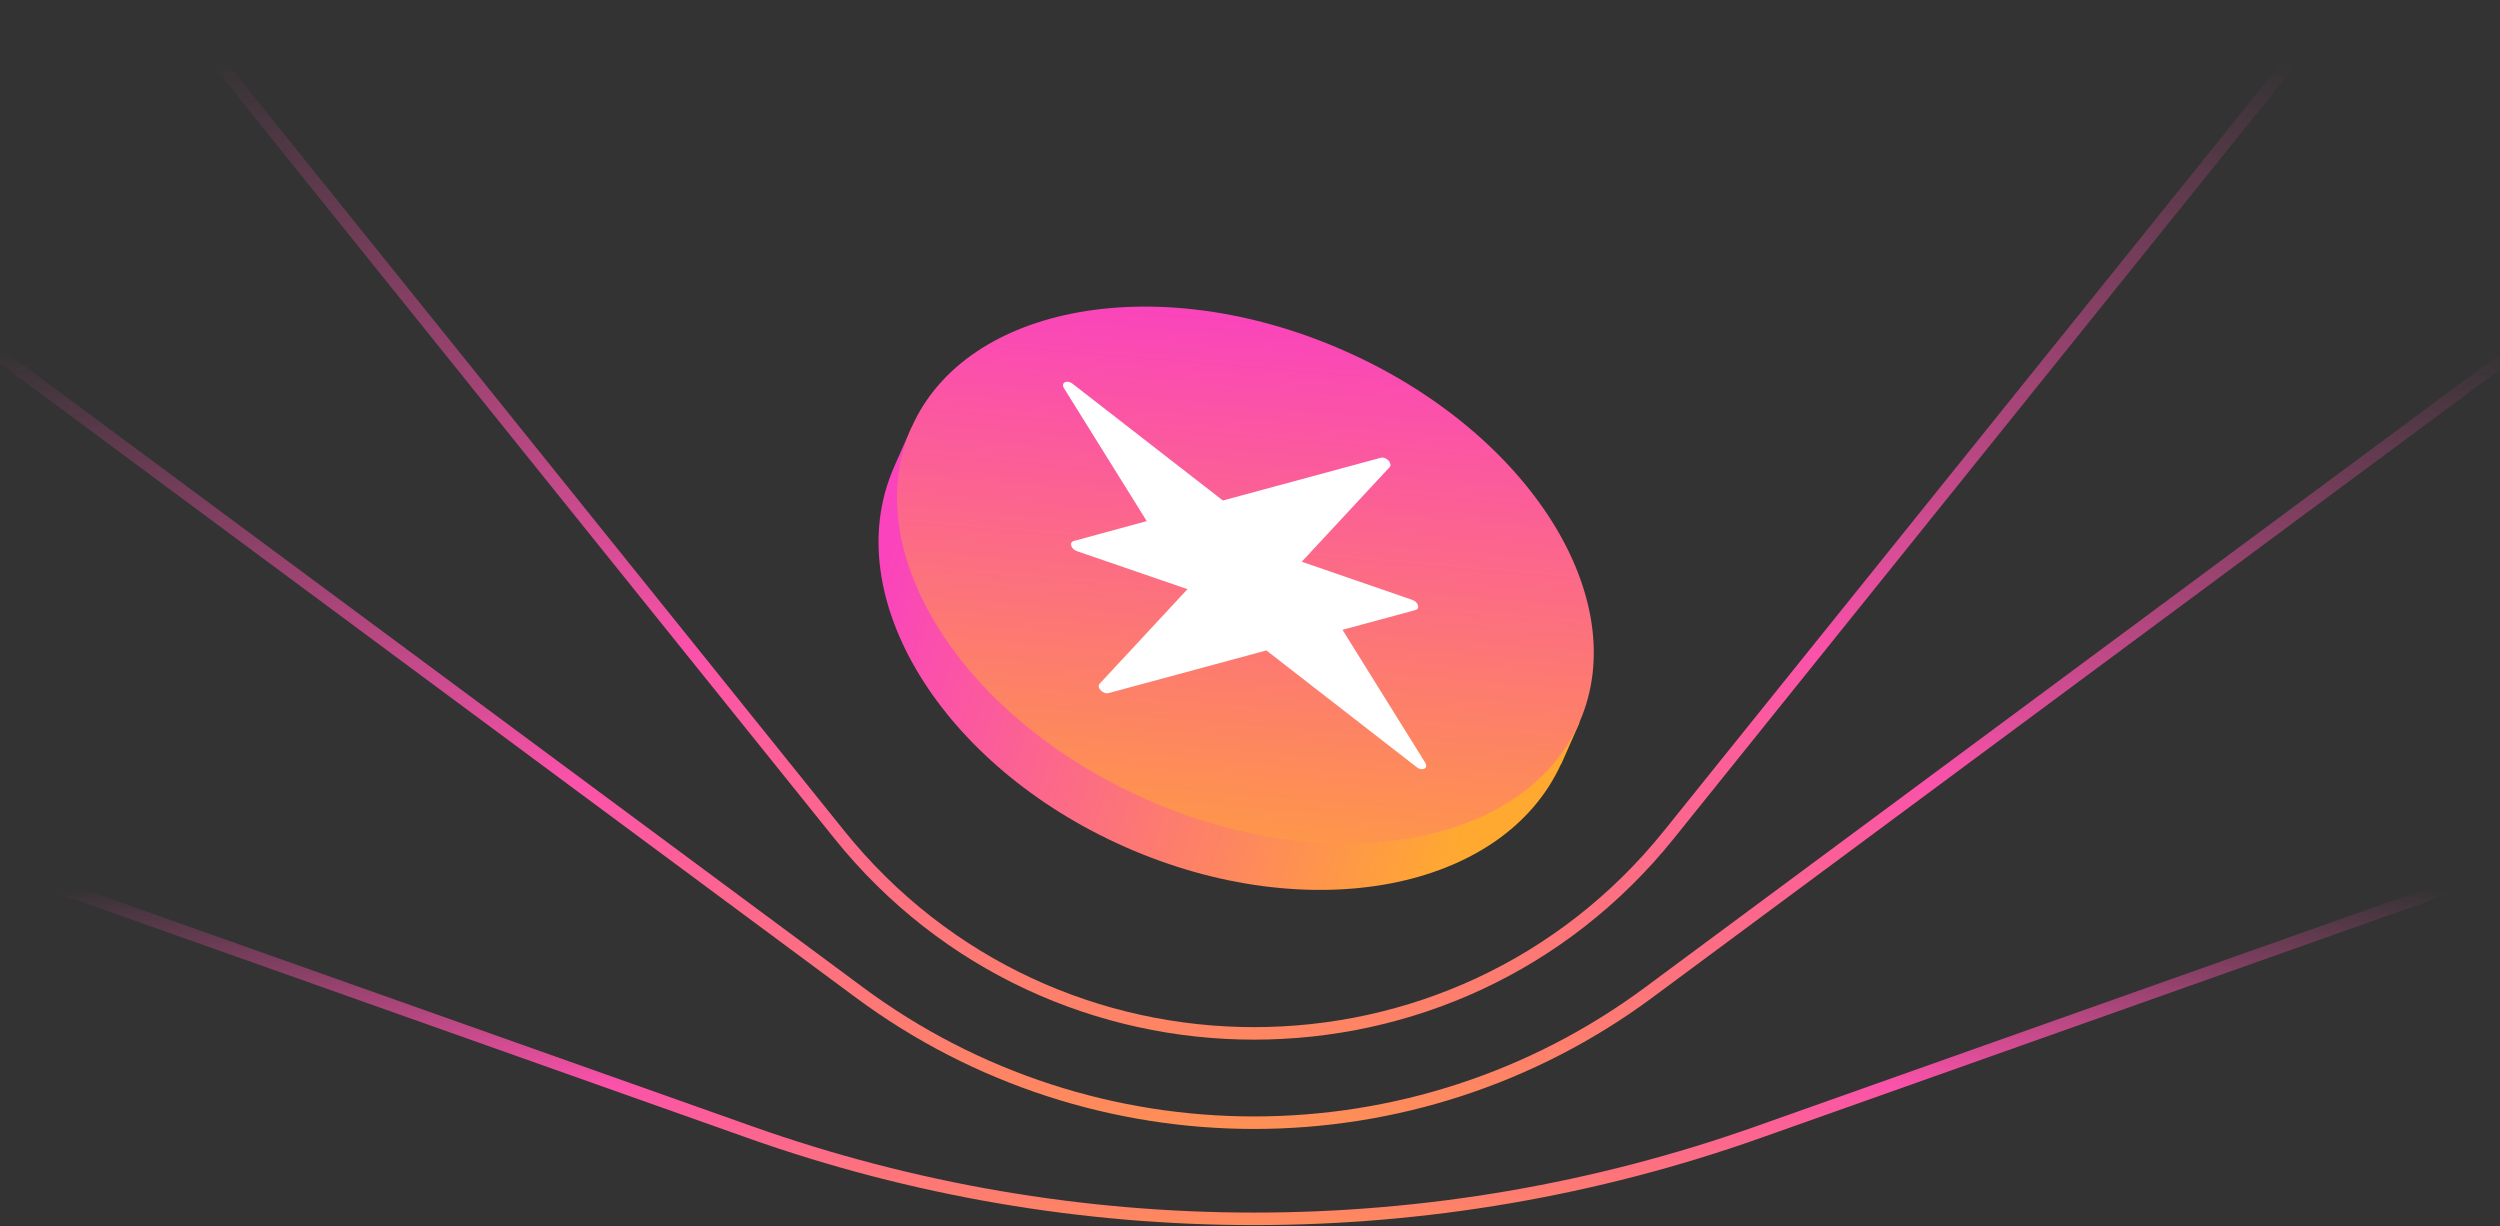 <svg width="424" height="208" viewBox="0 0 424 208" fill="none" xmlns="http://www.w3.org/2000/svg">
<rect x="0" y="0" width="424" height="208" fill="#333333" stroke="none"/>
<path d="M-149.086 94.05L127.143 191.995C182.493 211.621 242.907 211.621 298.256 191.995L573.227 94.496" stroke="url(#paint0_radial_0_1)" stroke-width="2.122"/>
<path d="M573.113 -49.138L279.644 168.308C239.872 197.777 185.507 197.777 145.734 168.308L-149.092 -50.144" stroke="url(#paint1_radial_0_1)" stroke-width="2.122"/>
<path d="M-149.145 -221.001L142.348 141.556C178.482 186.5 246.916 186.499 283.05 141.556L573.23 -219.369" stroke="url(#paint2_radial_0_1)" stroke-width="2.122"/>
<path d="M267.175 121.387C267.137 121.645 267.273 121.897 267.512 122.003C267.8 122.13 267.931 122.468 267.803 122.756L264.799 129.558C264.795 129.567 264.784 129.571 264.775 129.567C264.766 129.563 264.755 129.567 264.751 129.577C254.945 151.085 221.971 157.401 190.853 143.657C159.728 129.91 142.187 101.273 151.493 79.537C151.494 79.535 151.493 79.533 151.491 79.532C151.49 79.531 151.489 79.529 151.49 79.527L154.506 72.697C154.63 72.417 154.958 72.29 155.238 72.414C155.47 72.516 155.741 72.449 155.9 72.252C168.932 56.216 198.038 52.596 225.68 64.805C253.317 77.011 270.243 100.956 267.175 121.387Z" fill="url(#paint3_linear_0_1)"/>
<path d="M194.418 135.571C225.696 149.386 258.574 143.554 267.853 122.546C277.132 101.537 259.298 73.308 228.02 59.493C196.742 45.678 163.864 51.509 154.585 72.518C145.306 93.526 163.14 121.756 194.418 135.571Z" fill="url(#paint4_linear_0_1)"/>
<path d="M220.778 95.271L235.675 79.231C236.254 78.607 235.098 77.39 234.165 77.642L207.399 84.885L181.891 65.072C180.94 64.334 179.871 64.907 180.454 65.843L194.488 88.38L182.103 91.753C181.281 91.977 181.641 93.131 182.64 93.475L201.394 99.923L186.497 115.964C185.917 116.588 187.074 117.805 188.006 117.553L214.776 110.312L240.281 130.122C241.231 130.861 242.301 130.287 241.718 129.352L227.685 106.817L240.068 103.463C240.892 103.24 240.533 102.086 239.534 101.742L220.778 95.271Z" fill="white"/>
<defs>
<radialGradient id="paint0_radial_0_1" cx="0" cy="0" r="1" gradientUnits="userSpaceOnUse" gradientTransform="translate(212.07 218.255) rotate(-90) scale(76.255 429.363)">
<stop stop-color="#FF9F3F"/>
<stop offset="0.515" stop-color="#FB52AA"/>
<stop offset="1" stop-color="#FB52AA" stop-opacity="0"/>
</radialGradient>
<radialGradient id="paint1_radial_0_1" cx="0" cy="0" r="1" gradientUnits="userSpaceOnUse" gradientTransform="translate(212.011 209.398) rotate(-90) scale(169.398 456.388)">
<stop stop-color="#FF9F3F"/>
<stop offset="0.515" stop-color="#FB52AA"/>
<stop offset="1" stop-color="#FB52AA" stop-opacity="0"/>
</radialGradient>
<radialGradient id="paint2_radial_0_1" cx="0" cy="0" r="1" gradientUnits="userSpaceOnUse" gradientTransform="translate(212.043 214.754) rotate(-90) scale(232.754 373.586)">
<stop stop-color="#FF9F3F"/>
<stop offset="0.515" stop-color="#FB52AA"/>
<stop offset="1" stop-color="#FB52AA" stop-opacity="0"/>
</radialGradient>
<linearGradient id="paint3_linear_0_1" x1="145.983" y1="105.799" x2="248.773" y2="140.73" gradientUnits="userSpaceOnUse">
<stop stop-color="#FA43BD"/>
<stop offset="1" stop-color="#FFA930"/>
</linearGradient>
<linearGradient id="paint4_linear_0_1" x1="216.035" y1="52.544" x2="206.914" y2="162.126" gradientUnits="userSpaceOnUse">
<stop stop-color="#FA43BD"/>
<stop offset="1" stop-color="#FFA930"/>
</linearGradient>
</defs>
</svg>
